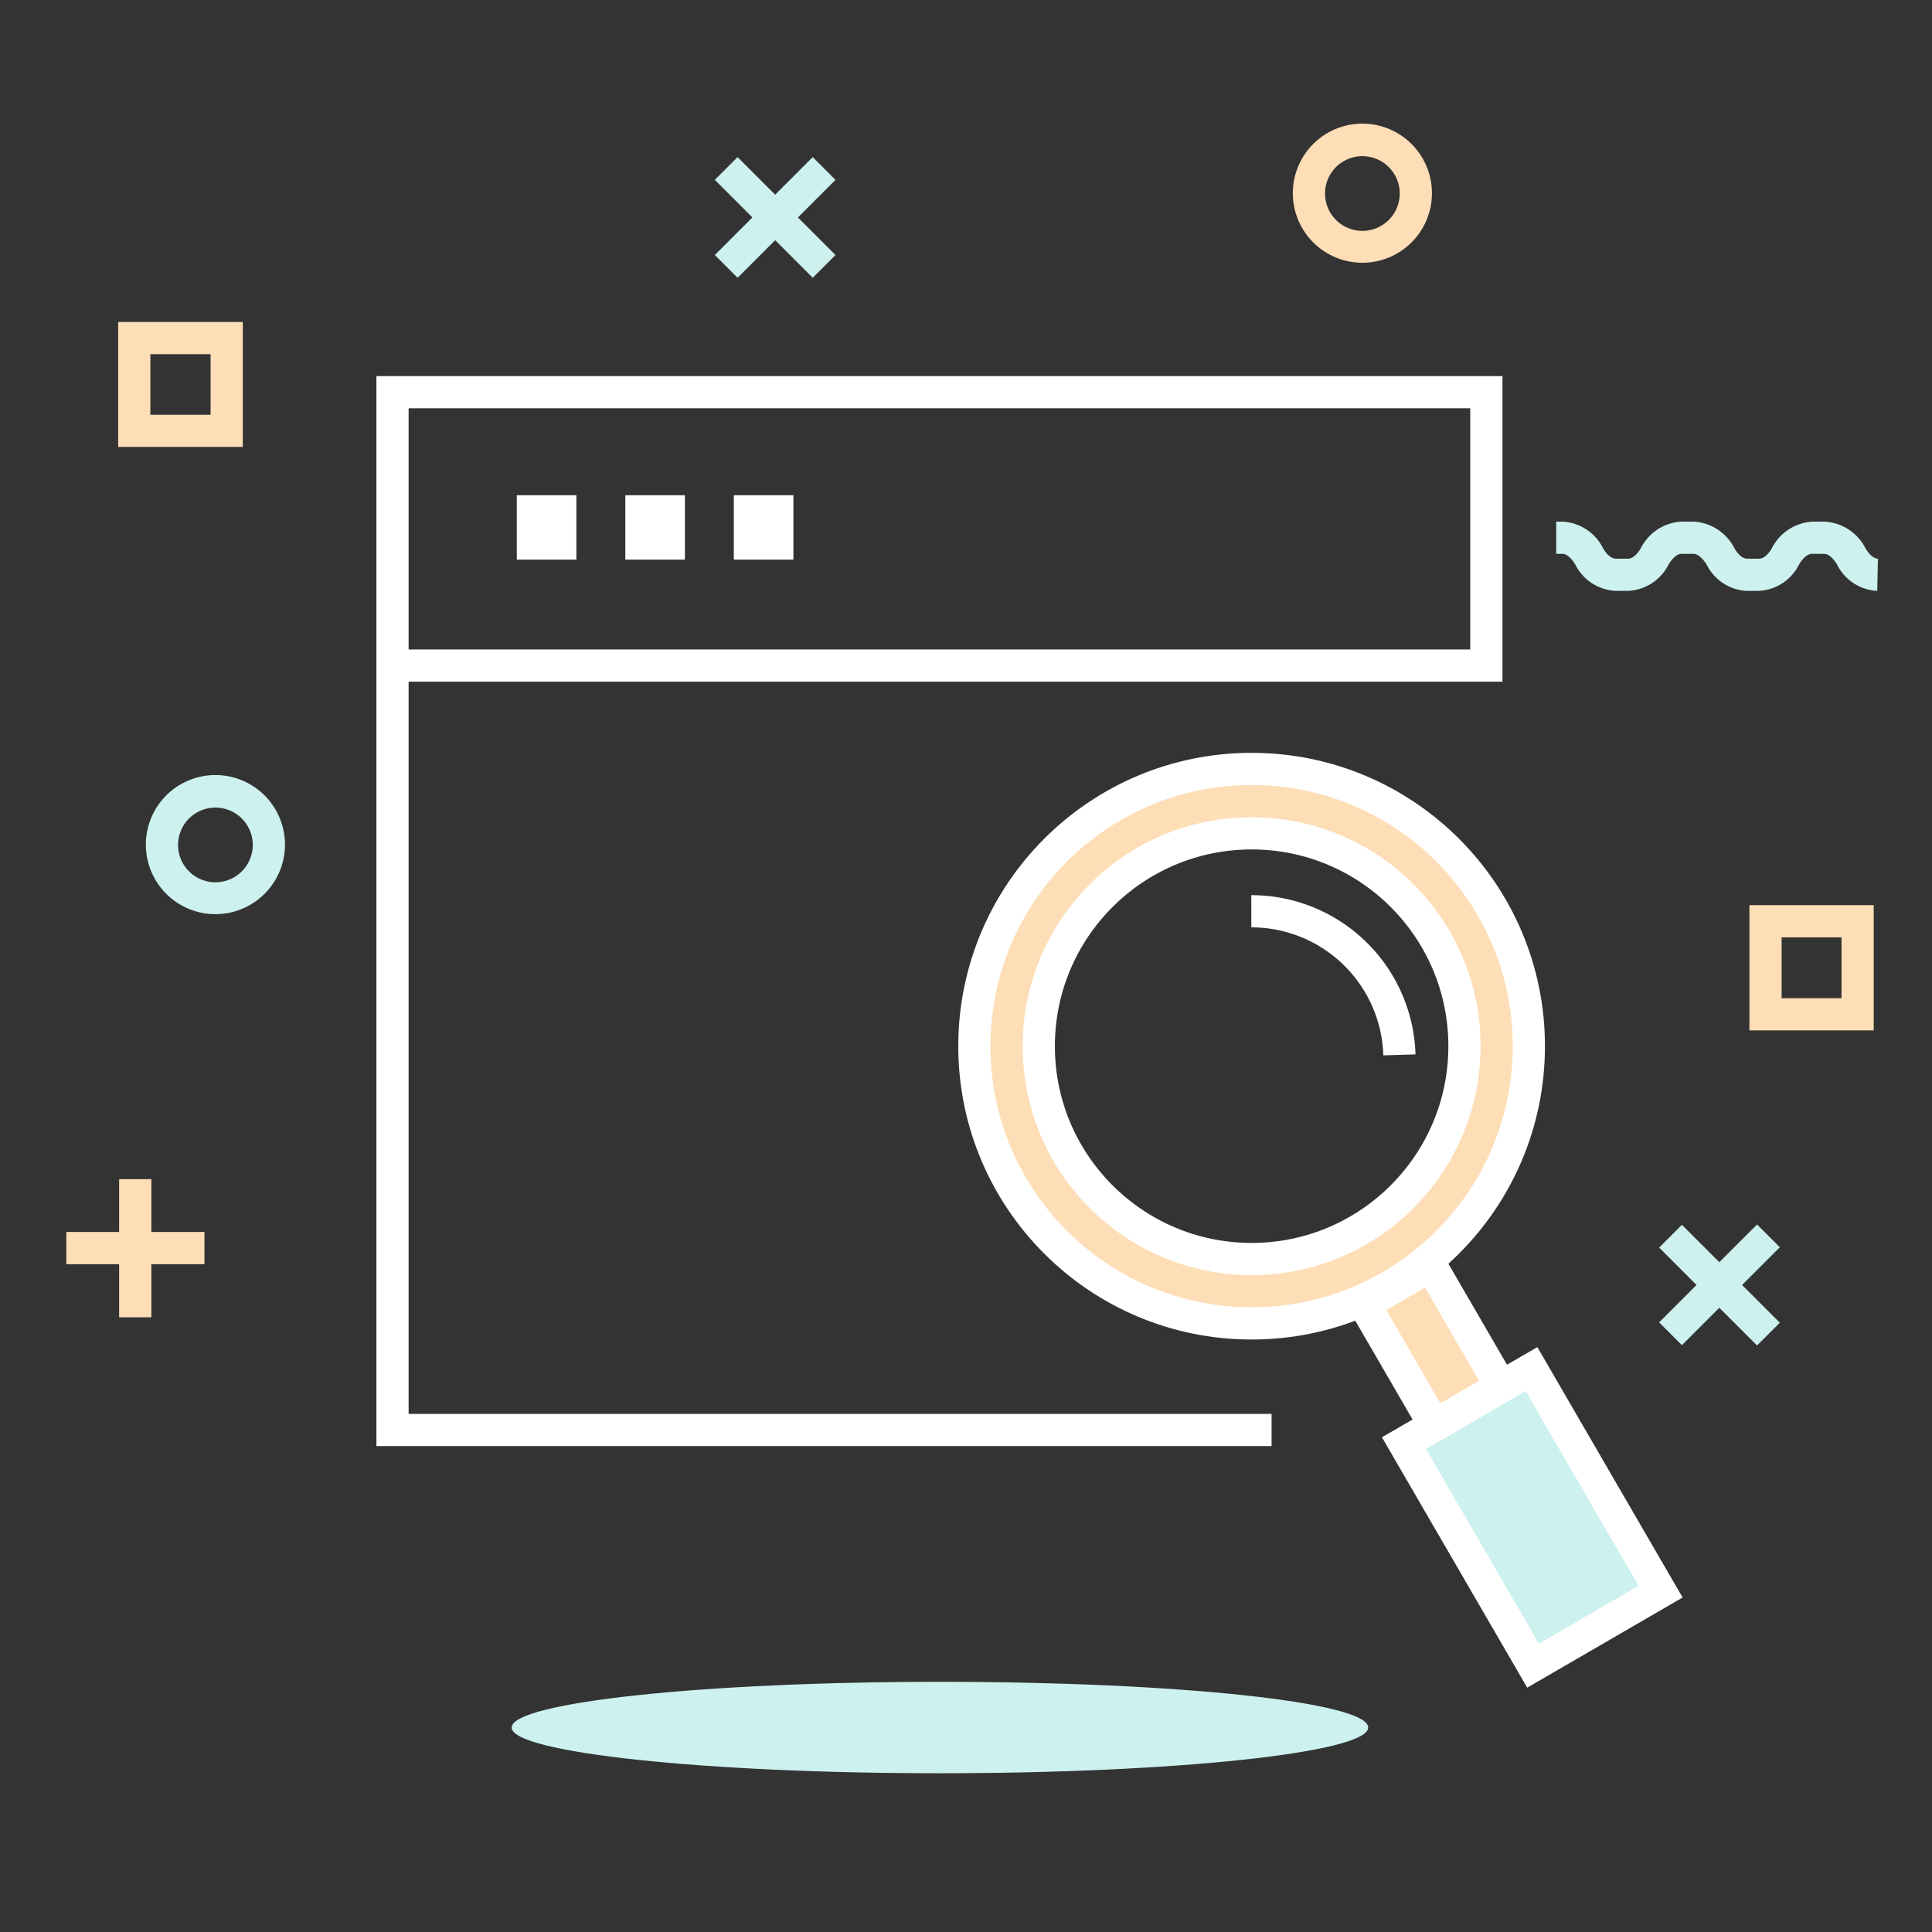 <svg id="Layer_1" data-name="Layer 1" xmlns="http://www.w3.org/2000/svg" viewBox="0 0 60 60"><rect x="0" y="0" width="60" height="60" fill="#333333" stroke="none"/><defs><style>.cls-1,.cls-5{fill:#fedeb6;}.cls-2,.cls-6{fill:#cdf1ef;}.cls-3{fill:none;}.cls-3,.cls-4,.cls-5,.cls-6{stroke:#fff;stroke-miterlimit:10;}.cls-4{stroke-width:2px;}</style></defs><title>Magnifying Screen- On Dark</title><rect class="cls-1" x="3.7" y="36.62" width="1" height="4.29"/><rect class="cls-1" x="2.06" y="38.26" width="4.29" height="1"/><rect class="cls-2" x="52.9" y="37.76" width="1" height="4.3" transform="translate(-12.58 49.45) rotate(-45)"/><rect class="cls-2" x="51.25" y="39.41" width="4.3" height="1" transform="translate(-12.58 49.44) rotate(-45)"/><rect class="cls-2" x="23.57" y="4.6" width="1" height="4.3" transform="translate(2.28 19) rotate(-45)"/><rect class="cls-2" x="21.92" y="6.25" width="4.3" height="1" transform="translate(2.28 19) rotate(-45)"/><path class="cls-2" d="M58.3,18.35a1.47,1.47,0,0,1-1.25-.82c-.12-.2-.27-.33-.4-.33h-.38c-.13,0-.28.13-.4.33a1.47,1.47,0,0,1-1.25.82h-.39A1.47,1.47,0,0,1,53,17.53c-.13-.2-.28-.33-.4-.33h-.39c-.12,0-.27.13-.39.33a1.48,1.48,0,0,1-1.26.82h-.38a1.48,1.48,0,0,1-1.26-.82c-.12-.2-.27-.33-.39-.33h-.2v-1h.2a1.49,1.49,0,0,1,1.25.82c.12.21.27.33.4.33h.38c.13,0,.28-.12.4-.33a1.5,1.5,0,0,1,1.25-.82h.39a1.51,1.51,0,0,1,1.26.82c.12.21.27.33.39.33h.39c.12,0,.27-.12.39-.33a1.51,1.51,0,0,1,1.26-.82h.38a1.51,1.51,0,0,1,1.26.82c.12.21.27.33.39.33Z"/><path class="cls-1" d="M42.32,8.16A2.16,2.16,0,1,1,44.47,6,2.16,2.16,0,0,1,42.32,8.16Zm0-3.31A1.16,1.16,0,1,0,43.47,6,1.16,1.16,0,0,0,42.32,4.85Z"/><path class="cls-2" d="M6.7,28.39a2.16,2.16,0,1,1,2.15-2.15A2.16,2.16,0,0,1,6.7,28.39Zm0-3.31a1.16,1.16,0,1,0,1.15,1.16A1.16,1.16,0,0,0,6.7,25.08Z"/><path class="cls-1" d="M7.54,13.88H3.67V10H7.54Zm-2.87-1H6.54V11H4.67Z"/><path class="cls-1" d="M58.19,32H54.33V28.11h3.86Zm-2.86-1h1.86V29.11H55.33Z"/><path class="cls-2" d="M42.49,53.65c0,.78-6,1.42-13.3,1.42s-13.3-.64-13.3-1.42,5.95-1.42,13.3-1.42S42.49,52.86,42.49,53.65Z"/><polyline class="cls-3" points="39.49 44.41 12.19 44.41 12.19 12.18 46.16 12.18 46.16 20.67 12.19 20.67"/><line class="cls-4" x1="16.05" y1="16.38" x2="17.9" y2="16.38"/><line class="cls-4" x1="19.42" y1="16.38" x2="21.27" y2="16.38"/><line class="cls-4" x1="22.79" y1="16.38" x2="24.64" y2="16.38"/><path class="cls-3" d="M38.86,28.3h0a4.6,4.6,0,0,1,4.6,4.46"/><path class="cls-1" d="M38.87,23.88a8.61,8.61,0,1,1-8.61,8.61A8.62,8.62,0,0,1,38.87,23.88Zm6.61,8.61a6.61,6.61,0,1,0-6.61,6.61A6.62,6.62,0,0,0,45.48,32.49Z"/><circle class="cls-3" cx="38.87" cy="32.49" r="8.61"/><circle class="cls-3" cx="38.87" cy="32.49" r="6.61"/><rect class="cls-5" x="42.32" y="40.59" width="4.35" height="2.39" transform="translate(58.31 -17.67) rotate(59.88)"/><rect class="cls-6" x="43.6" y="44.83" width="7.99" height="4.58" transform="translate(64.46 -17.69) rotate(59.88)"/></svg>